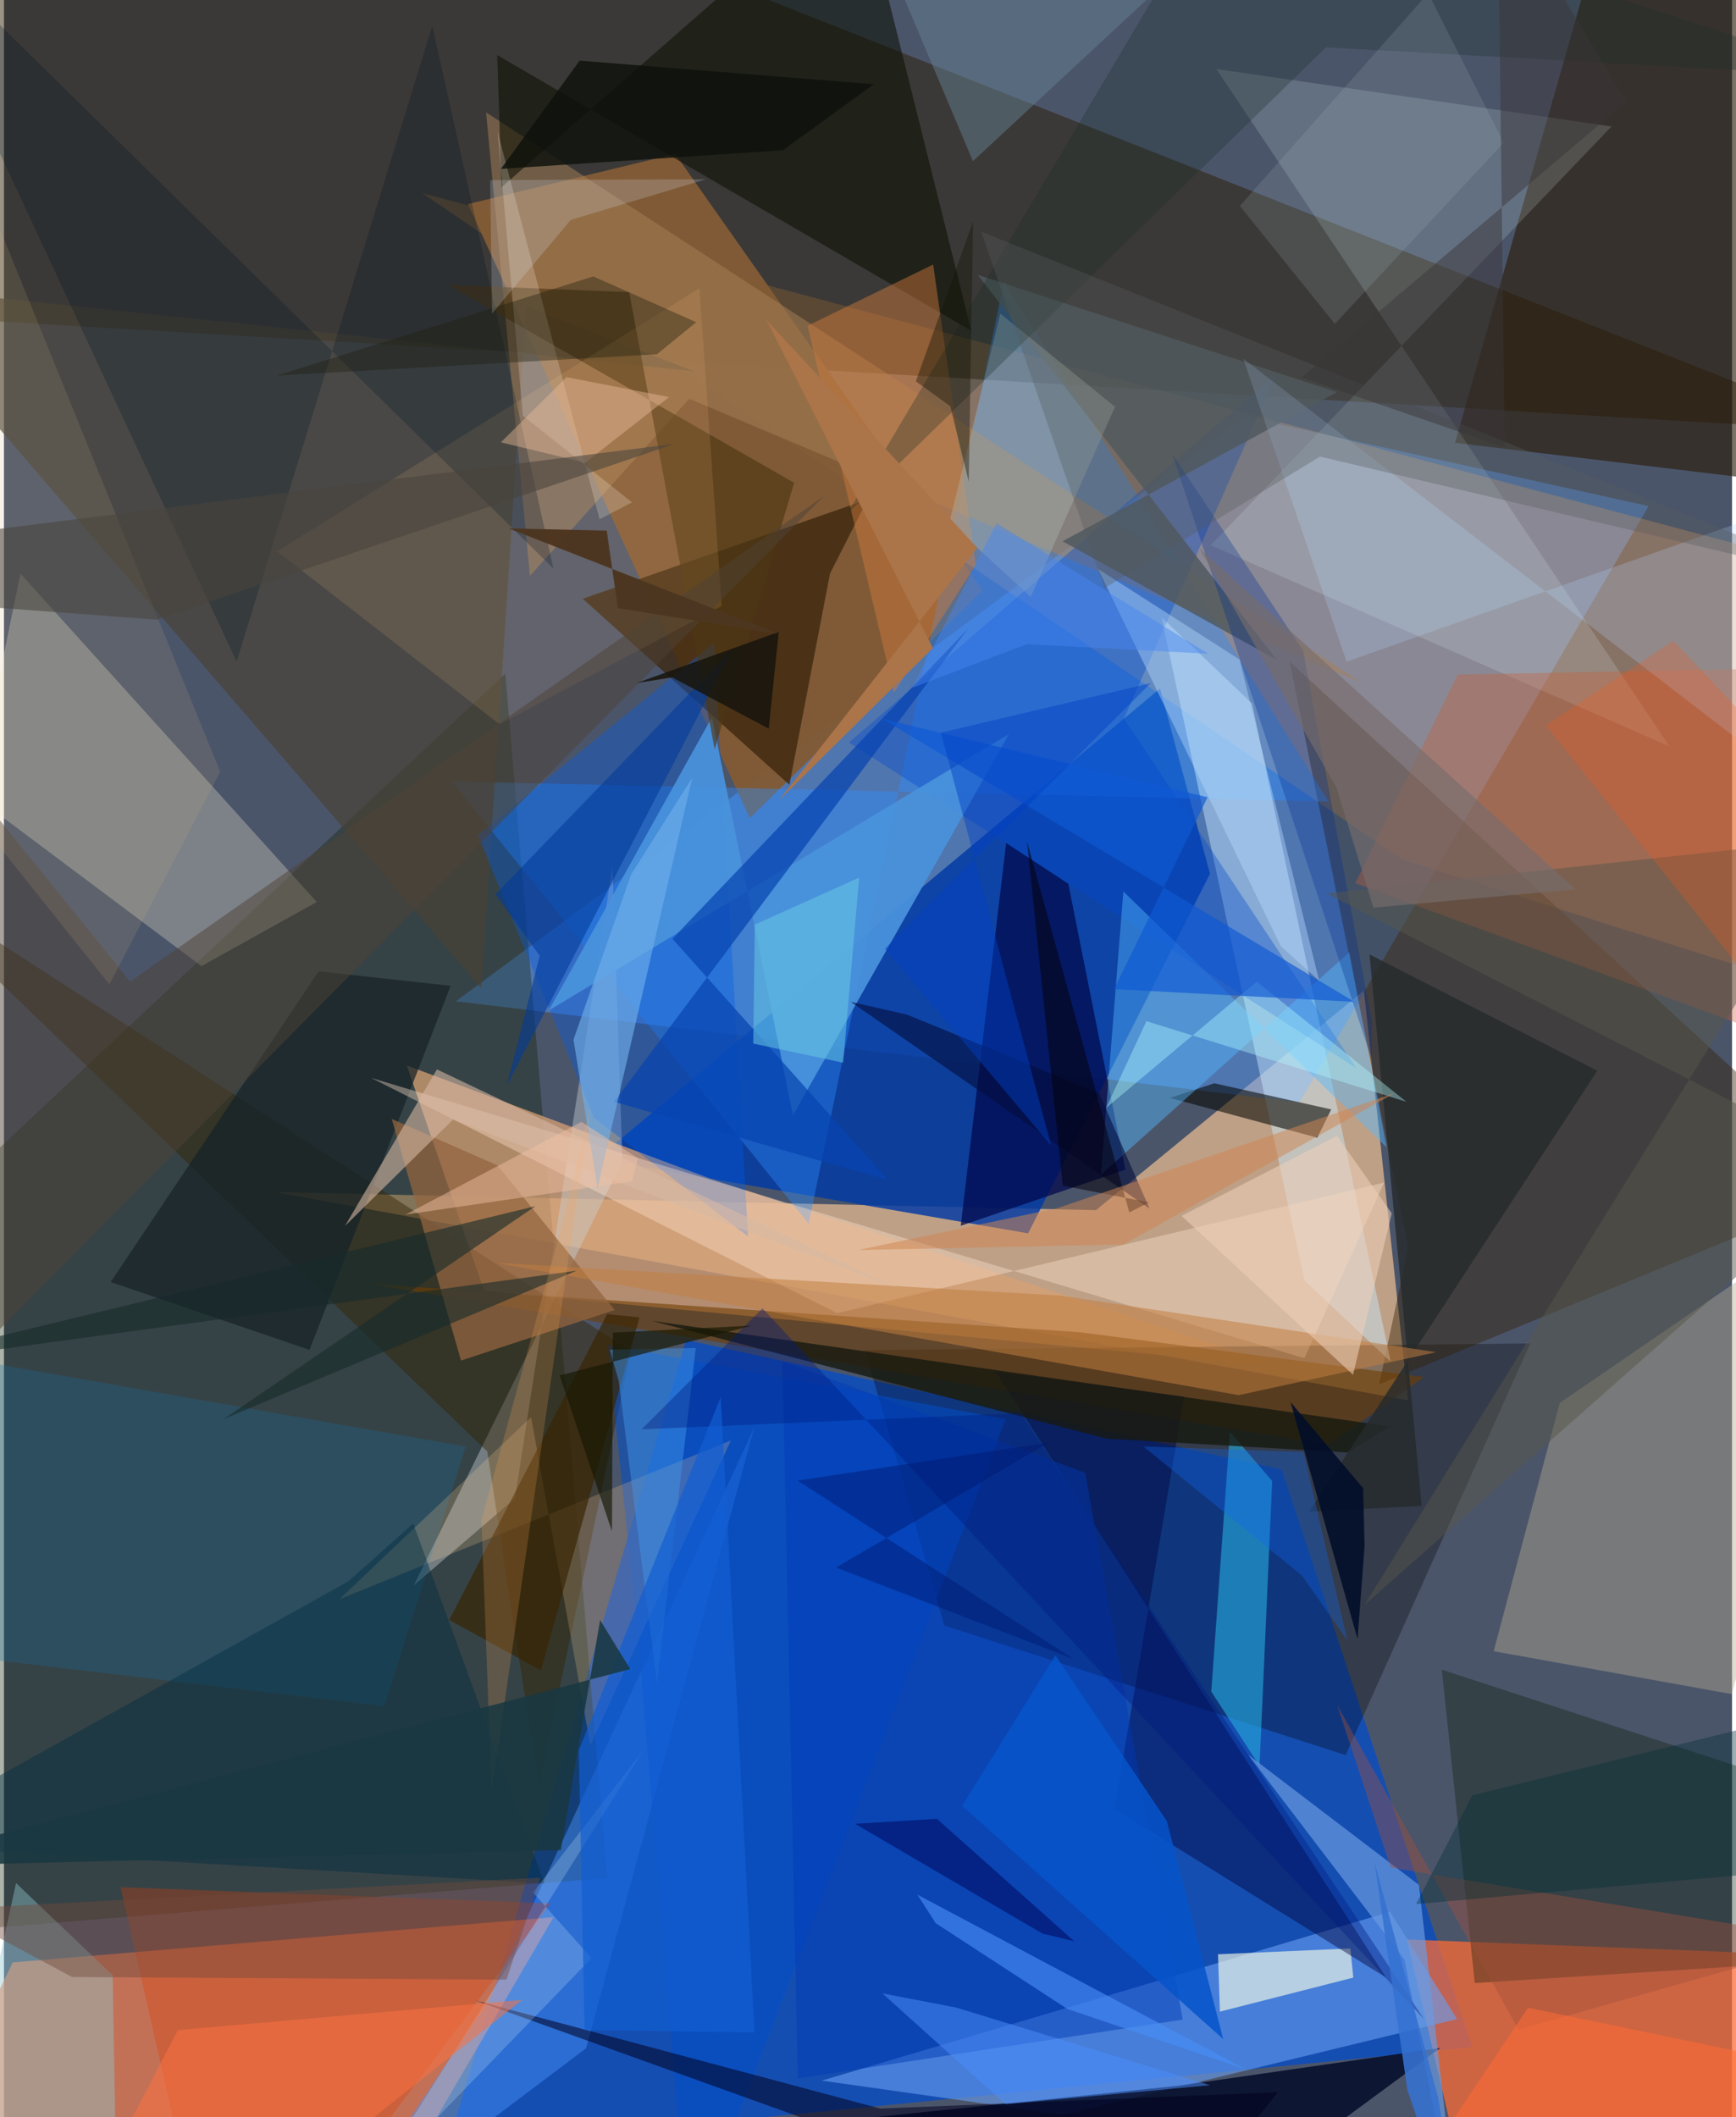 <svg xmlns="http://www.w3.org/2000/svg" width="228" height="278" viewBox="0 0 836 1024"><path fill="#4b556a" d="M0 0h836v1024H0z"/><path fill="#014bcc" fill-opacity=".718" d="M214.41 1039.203l496.03-48.994-92.306-279.474-288.157-62.665z"/><path fill="#efc093" fill-opacity=".698" d="M131.646 576.612l396.655 8.685 129.606-106.194 21.416 198.215z"/><path fill="#5599fc" fill-opacity=".486" d="M600.468 201.58L218.603 484.296l408.136 48.876 168.898-288.404z"/><path fill="#ffad5f" fill-opacity=".333" d="M898 279.074L202.455 93.454 676.563 415.62 898 485.702z"/><path fill="#2b1c00" fill-opacity=".478" d="M213.039-62L898 208.7-2.646 155.48-60.434-62z"/><path fill="#ff7f4e" fill-opacity=".663" d="M4.238 949.141l261.64-21.882-65.808 112.82L-62 1086z"/><path fill="#fd6b34" fill-opacity=".733" d="M898 1086l-188.054-15.123L678.67 938.06 898 946.572z"/><path fill="#003aa4" fill-opacity=".824" d="M559.27 333.016L286.73 560.592l208.738 35.938 87.98-173.929z"/><path fill="#0f2200" fill-opacity=".341" d="M-17.892 569.907L-48.634 935.89l340.448-27.563-49.264-582.516z"/><path fill="#d5a074" fill-opacity=".753" d="M232.309 624.408l-37.415-109.065 146.837 54.711 276.29 90.892z"/><path fill="#825b36" fill-opacity=".969" d="M473.389 285.609L360.82 395.683 224.478 98.713l100.25-24.294z"/><path fill-opacity=".302" d="M416.52 653.032l38.408 133.185 194.168 62.696 89.29-199.142z"/><path fill="#322104" fill-opacity=".42" d="M665.293 669.556l14.049-66.257-57.347-283.254L898 573.533z"/><path fill="#2b8dff" fill-opacity=".4" d="M389.277 591.858l-172.63-213.922 424.171 9.72-157.033-251.465z"/><path fill="#291b08" fill-opacity=".616" d="M778.6-54.564L701.975 214.17 898 237.727l-3.534-191.943z"/><path fill="#689ff3" fill-opacity=".6" d="M395.584 1006.322l116.986 16.523 190.416-46.267-32.436-51.906z"/><path fill="#fbf4d6" fill-opacity=".282" d="M-14.163 385.1L7.97 277.446l143.344 158.806-55.763 31.03z"/><path fill="#494235" fill-opacity=".675" d="M-62 137.952l396.084 41.688-81.46-31.383-21.706 329.63z"/><path fill="#b6ad8f" fill-opacity=".42" d="M835.965 819.404L898 578.89l-145.354 99.682-31.956 120.057z"/><path fill="#cbebff" fill-opacity=".451" d="M670.88 658.644l-67.095-318.4-43.816-41.735 69.123 320.71z"/><path fill="#00084b" fill-opacity=".722" d="M484.842 407.689l-21.98 185.184 79.645-27.168-27.61-138.268z"/><path fill="#000927" fill-opacity=".827" d="M400.9 1026.115l167.207-17.32 126.75-18.267-61.379 45.182z"/><path fill="#3b260e" fill-opacity=".765" d="M379.983 379.602l19.645-102.196 18.19-35.885-137.798 48.078z"/><path fill="#a68056" fill-opacity=".51" d="M254.454 278.505L233.237 54.373 656.53 330.042 331.518 192.86z"/><path fill="#cad2d6" fill-opacity=".412" d="M299.195 561.666l-100.943 205.13 48.966-42.093 47.184-305.86z"/><path fill="#e5ffff" fill-opacity=".157" d="M583.764 263.725l193.923-202.55L586.51 33.37l219.188 327.621z"/><path fill="#0c0f02" fill-opacity=".557" d="M238.649 26.669l229.33 133.348L413.024-60.22 240.686 90.609z"/><path fill="#322002" fill-opacity=".439" d="M233.81 702.012l24.906 162.013 44.655-210.473L-62 417.304z"/><path fill="#4591f9" fill-opacity=".467" d="M362.914 690.635l-81.29 300.039L155.235 1086l78.988-118.097z"/><path fill="#703c00" fill-opacity=".584" d="M640.897 698.855l46.114-32.826-166.126-21.635-343.416-23.375z"/><path fill="#061900" fill-opacity=".325" d="M711.54 959.121l138.266-8.773L898 873.694l-202.42-66.147z"/><path fill="#005ce7" fill-opacity=".365" d="M343.552 310.892l-114.279 93.027 56.15 136.724 74.557 57.417z"/><path fill="#030700" fill-opacity=".565" d="M585.475 523.928l-21.348 7.103 71.24 19.23 6.743-13.669z"/><path fill="#0046cc" fill-opacity=".357" d="M408.818 359.092l245.46 157.59-112.433-169.18 73.924-167.02z"/><path fill="#c85e34" fill-opacity=".349" d="M887.13 512.67l-233.39-85.475 49.593-100.956L898 322.561z"/><path fill="#26a8dc" fill-opacity=".62" d="M607.418 854.1l-23.35-35.946 9.021-125.623 20.449 23.764z"/><path fill="#f7fee8" fill-opacity=".639" d="M587.331 945.208l.897 27.75 64.55-16.459-1.424-14.102z"/><path fill="#4992db" fill-opacity=".937" d="M263.529 488.75l78.956-141.85 39.211 192.523 104.527-184.417z"/><path fill="#000039" fill-opacity=".431" d="M570.947 675.514l-33.701 199.403 131.394 81.568-188.946-293.154z"/><path fill="#004fc9" fill-opacity=".541" d="M484.573 686.431l-192.625-36.129 15.095 144.004L330.957 1086z"/><path fill="#4f585f" fill-opacity=".827" d="M615.885 319.207L471.079 132.935l173.763 56.7-132.717 72.169z"/><path fill="#e23c00" fill-opacity=".298" d="M56.392 912.772l208.045 7.832-83.272 111.361-97.782-.451z"/><path fill="#1071a8" fill-opacity=".255" d="M184.041 825.242L-62 796.12V649.49l285.354 50.161z"/><path fill="#53b8ff" fill-opacity=".439" d="M668.856 554.88l-17.973-94.339-120.188 107.65 10.834-137.03z"/><path fill="#ffd295" fill-opacity=".212" d="M254.999 685.394l-92.737 88.12 189.373-76.775-67.946 147.291z"/><path fill="#8ec9cf" fill-opacity=".416" d="M54.327 1054.129l-1.73-98.74-46.74-44.591-30.28 138.121z"/><path fill="#172428" fill-opacity=".741" d="M152.239 469.801l63.852 7.004-68.275 176.081-96.17-32.81z"/><path fill="#ffe3ce" fill-opacity=".384" d="M177.633 521.34l225.46 113.82 264.56-63.193-38.532 84.966z"/><path fill="#cf793c" fill-opacity=".471" d="M388.768 157.55l60.765-29.592 20.624 145.243-39.55 61.718z"/><path fill="#936540" fill-opacity=".741" d="M187.6 541.211l33.51 116.842 74.35-24.45-56.701-69.948z"/><path fill="#002e43" fill-opacity=".431" d="M261.487 910.97l-63.479-174.094-31.37 27.965L-62 892.082z"/><path fill="#b5d6ff" fill-opacity=".235" d="M599.556 173.501l49.97 146.547 237.45-84 10.115 166.478z"/><path fill="#171a10" fill-opacity=".8" d="M650.082 702.515l-116.506-6.678-220.192-56.988 356.973 51.04z"/><path fill="#6a9be1" fill-opacity=".694" d="M677.565 947.811l-75.556-99.02 82.513 62.883L704.362 1086z"/><path fill="#4d3613" fill-opacity=".647" d="M382.295 233.507l-167.466-95.7 87.632 3.489L343.813 362.4z"/><path fill="#ffc881" fill-opacity=".129" d="M347.227 293.096l-10.792-153.677L132.14 266.663l107.67 83.685z"/><path fill="#252a2b" fill-opacity=".812" d="M770.823 517.854l-110.226-56.233 25.256 266.731-54.4 2.775z"/><path fill="#00011f" fill-opacity=".537" d="M557.82 1086L228.164 967.552l195.84 52.294 192.221-7.941z"/><path fill="#c17f41" fill-opacity=".533" d="M511.047 626.622l-273.033-15.806 359.3 63.974 95.564-20.786z"/><path fill="#0039b5" fill-opacity=".459" d="M376.594 658.293l7.418 346.949 186.238-28.436-47.165-264.468z"/><path fill="#0643b0" fill-opacity=".714" d="M323.402 454.066l143.3-150.386L295.143 532.9l132.67 37.94z"/><path fill="#021725" fill-opacity=".255" d="M265.818 274.95L207.213 12.324l-94.661 307.721-167.87-360.333z"/><path fill="#aab4ad" fill-opacity=".42" d="M496.766 288.68l40.74-91.919-55.515-45.084-24.614 100.935z"/><path fill="#392300" fill-opacity=".663" d="M259.751 807.907l47.704-170.74-15.652-1.56-76.401 147.9z"/><path fill="#9f4f3c" fill-opacity=".42" d="M732.704 981.666L645.031 824.84l25.845 78.45 213.83 35.298z"/><path fill="#d6b7a3" fill-opacity=".588" d="M217.218 541.51l214.08 81.218-221.844-105.492-44.442 75.686z"/><path fill="#1b2f26" fill-opacity=".294" d="M639.535 22.908L898 37.151 592.276-62 407.515 249.079z"/><path fill="#4e4236" fill-opacity=".49" d="M-62 322.425L61.003 474.74l335.588-234.724L-62 703.531z"/><path fill="#040c3c" fill-opacity=".6" d="M436.813 490.707l-27.171-6.151 144.577 100.039-24.384-55.78z"/><path fill="#003091" fill-opacity=".306" d="M628.517 314.775l-63.323-95.315 96.465 292.908.05-18.337z"/><path fill="#b7dcff" fill-opacity=".416" d="M617.72 457.72l18.528 16.587-38.521-155.321-68.38-43.762z"/><path fill="#57574b" fill-opacity=".486" d="M658.273 776.137l229.041-370.583-247.481 26.573L898 564.562z"/><path fill="#0554c9" fill-opacity=".859" d="M463.496 873.464l45.171-72.895 53.937 80.256 27.25 105.414z"/><path fill="#4295e8" fill-opacity=".478" d="M297.43 668.071l-4.308-15.3 41.528-.776-18.754 162.362z"/><path fill="#fff9eb" fill-opacity=".212" d="M303.867 242.966l-15.722 8.195-49.358-187.556L251.07 201.12z"/><path fill="#b5fdff" fill-opacity=".384" d="M678.43 532.885l-72.369-58.112-72.908 61.126 19.54-41.994z"/><path fill="#498ef7" fill-opacity=".627" d="M601.155 1001.038L441.866 916.35l8.842 13.816 63.679 41.472z"/><path fill="#0f120d" fill-opacity=".835" d="M278.49 29.319l142.364 11.428-44.068 31.965-136.368 8.986z"/><path fill="#d3eaff" fill-opacity=".231" d="M255.951 915.345l28.312 31.748-108.321 111.86 133.765-212.872z"/><path fill="#003a9a" fill-opacity=".573" d="M237.737 432.57l114.976-119.034-109.48 211.66 15.955-62.934z"/><path fill="#1e1e0d" fill-opacity=".384" d="M334.897 155.833l-19.002 15.514-183.805 10.298 153.045-47.937z"/><path fill="#678494" fill-opacity=".467" d="M522.953-62h96.427L468.769 77.945 416.993-44.69z"/><path fill="#0f59d5" fill-opacity=".659" d="M582.284 385.611l-45.236 92.792 116.23 6.145-228.477-136.926z"/><path fill="#6fafea" fill-opacity=".635" d="M332.96 376.207l-45.807 198.6-11.63-71.955 27.845-79.83z"/><path fill="#70493b" fill-opacity=".431" d="M259.567 908.17l-287.78 15.276 61.181 32.774 210.144 1.258z"/><path fill="#caae7a" fill-opacity=".149" d="M-8.916 93.613L-62 334.738 51.013 476.117l53.582-102.784z"/><path fill="#172a2b" fill-opacity=".596" d="M257.107 583.384L-62 660.755l339.05-46.172-170.813 71.79z"/><path fill="#9fb7bf" fill-opacity=".176" d="M597.9 99.603l45.943 57.032 81.697-87.587L688.988-3.29z"/><path fill="#001b7f" fill-opacity=".38" d="M366.952 632.773L308.5 691.321l183.354-7.859 195.24 293.262z"/><path fill="#001470" fill-opacity=".675" d="M502.429 935.222l15.32 3.682-66.425-59.221-39.555 2.435z"/><path fill="#f49f55" fill-opacity=".22" d="M231.02 735.16l37.32-136.786 15.335-62.86-47.754 331.45z"/><path fill="#050008" fill-opacity=".518" d="M553.938 581.557l-41.723-8.095-17.308-166.587L544.4 586.418z"/><path fill="#ff5612" fill-opacity=".235" d="M898 406.1v134.736L745.94 350.868l61.707-40.995z"/><path fill="#4b8efa" fill-opacity=".518" d="M460.663 970.98l-35.716-6.857 59.584 53.62 98.98-9.2z"/><path fill="#545c5c" fill-opacity=".333" d="M636.643 220.822L898 282.616l-425.23-170.55 59.59 172.454z"/><path fill="#fb7140" fill-opacity=".525" d="M53.363 1040.912l79.314 19.778 118.017-93.422-166.521 14.608z"/><path fill="#ce8551" fill-opacity=".518" d="M509.773 584.32l163.224-55.734-131.293 73.329-128.57 2.697z"/><path fill="#000d29" fill-opacity=".867" d="M654.838 792.758l-32.434-114.642 35.13 41.69.69 27.97z"/><path fill="#125ed2" fill-opacity=".698" d="M363.095 982.988l-82.19-1.164-2.806-135.23 68.64-170.884z"/><path fill="#ebbc9a" fill-opacity=".439" d="M272.15 182.419l49.61 9.64-40.54 31.723-40.828-9.84z"/><path fill="#0f67f2" fill-opacity=".337" d="M628.694 702.293l-77.485-2.699 76.808 62.472 21.9 31.363z"/><path fill="#ab7449" d="M470.832 264.92l-95.913 122.21 74.472-73.688L368.838 154.7z"/><path fill="#003038" fill-opacity=".388" d="M898 901.786l-20.17-74.64-167.44 41.156-27.246 52.628z"/><path fill="#d9e7fc" fill-opacity=".204" d="M339.597 86.712l-65.395 19.643-38.056 45.322-.94-64.562z"/><path fill="#18150d" fill-opacity=".871" d="M323.245 327.63l46.739 24.797 4.83-46.788-68.831 24.733z"/><path fill="#776c6c" fill-opacity=".647" d="M760.252 430.135l-97.723 8.877-17.874-58.055-66.197-115.55z"/><path fill="#eed0b9" fill-opacity=".557" d="M652.647 664.925l18.719-78.081-26.482-37.482-75.21 38.707z"/><path fill="#4a433c" fill-opacity=".565" d="M73.846 299.699l-94.839-7.08 8.17-35.484 337.427-42.494z"/><path fill="#68c8e3" fill-opacity=".533" d="M362.48 504.74l43.482 9.238 7.79-89.538-50.522 22.745z"/><path fill="#0041c5" fill-opacity=".459" d="M453.266 354.369l53.34 199.717-80.456-95.197 128.604-128.478z"/><path fill="#4d3621" fill-opacity=".988" d="M374.585 306.585l-130.483-51.032 47.508 1.103 5.37 37.508z"/><path fill="#4585f2" fill-opacity=".451" d="M494.797 311.556l87.833 4.642-102.397-63.13-40.852 79.624z"/><path fill="#3a3638" fill-opacity=".471" d="M627.651 182.533l157.23-133.404-62.217-102.717 3.391 270.049z"/><path fill="#193841" fill-opacity=".867" d="M-62 902.901l331.41-8.065 18.991-111.27 14.56 23.723z"/><path fill="#151405" fill-opacity=".404" d="M468.837 107.104l-27.68 77.318 16.684 12.097 8.892 36.444z"/><path fill="#161703" fill-opacity=".655" d="M361.955 641.135l-93.099 24.112 25.273 75.393.469-96.094z"/><path fill="#001971" fill-opacity=".455" d="M402.56 758.156l103.094-60.507-121.652 18.471 133.445 86.275z"/><path fill="#f1c0a2" fill-opacity=".475" d="M306.736 560.184l-2.867 11.211-109.564 16.057 85.062-44.84z"/><path fill="#ff6b35" fill-opacity=".533" d="M898 1004.517v70.1L660.326 1086l77.01-114.95z"/><path fill="#3671d0" fill-opacity=".882" d="M678.928 1010.846L663.043 900.7l30.887 114.209L704.69 1086z"/></svg>